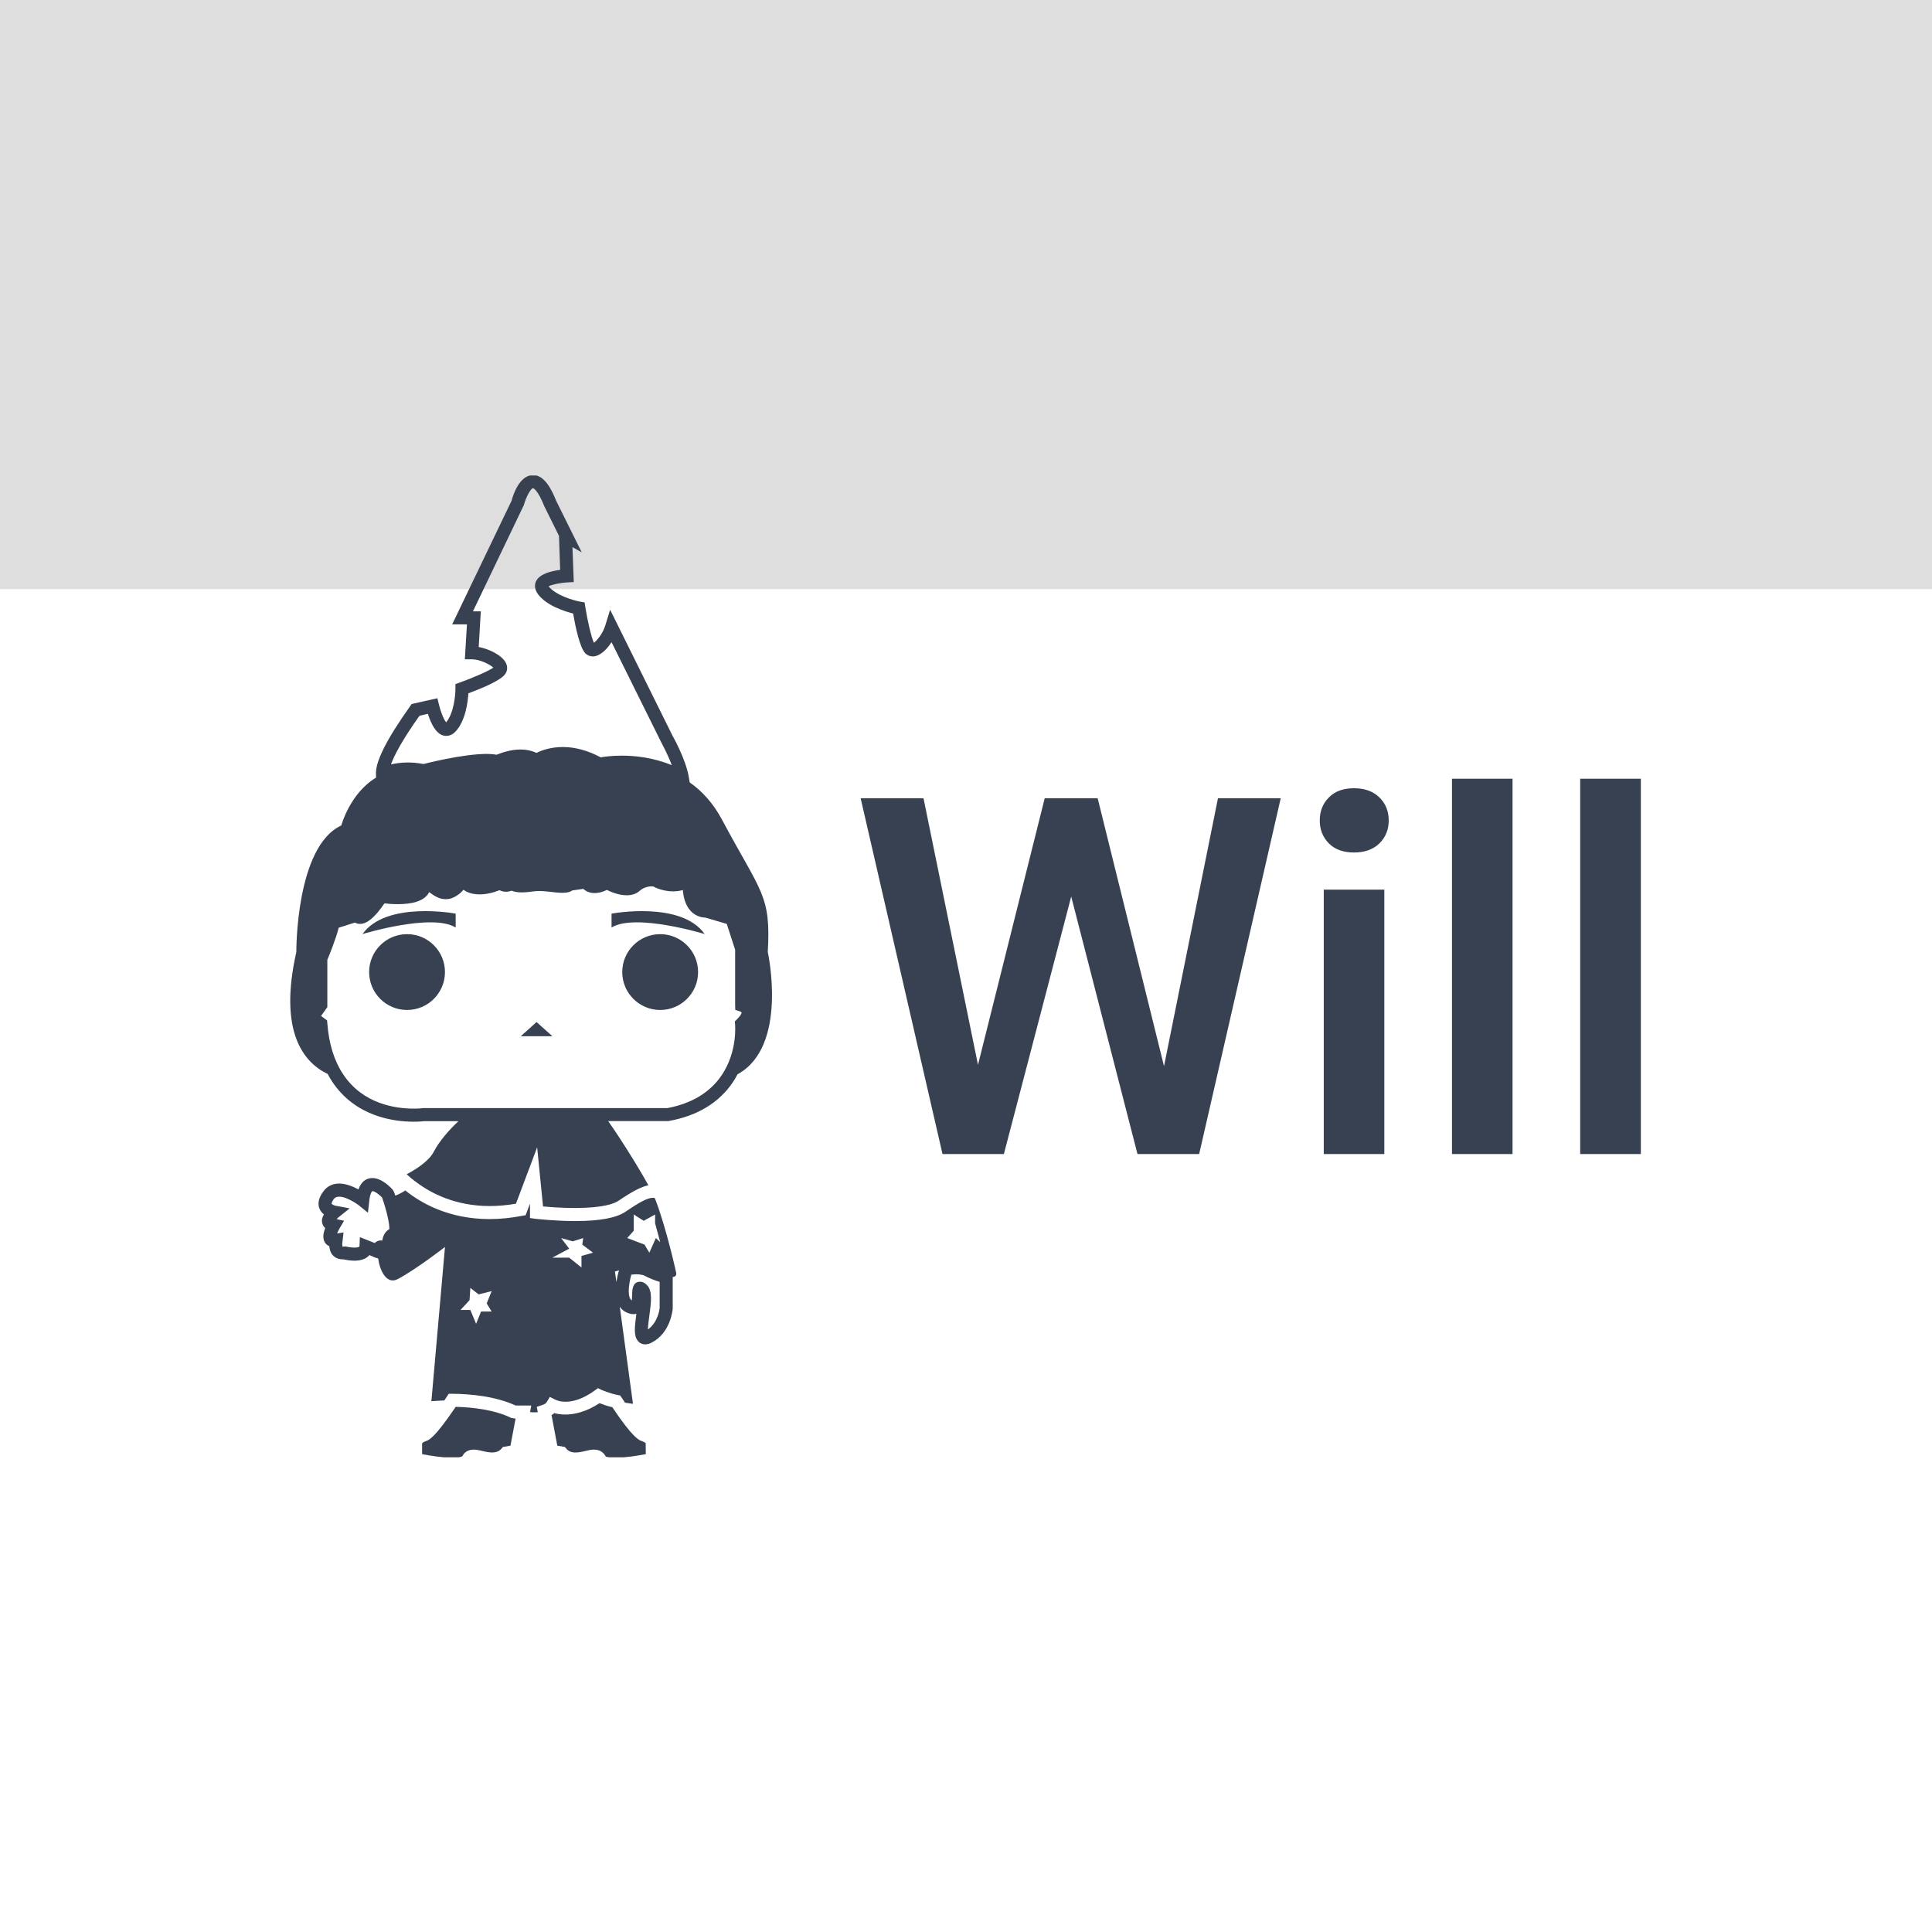 <svg xmlns="http://www.w3.org/2000/svg" version="1.1" xmlns:xlink="http://www.w3.org/1999/xlink" xmlns:svgjs="http://svgjs.dev/svgjs" width="1000" height="1000" viewBox="0 0 1000 1000"><rect width="1000" height="304.916" fill="#dedede"></rect><g transform="matrix(0.7,0,0,0.7,149.769,246.106)"><svg viewBox="0 0 340 247" data-background-color="#dedede" preserveAspectRatio="xMidYMid meet" height="726" width="1000" xmlns="http://www.w3.org/2000/svg" xmlns:xlink="http://www.w3.org/1999/xlink"><g id="tight-bounds" transform="matrix(1,0,0,1,0.112,-0.1)"><svg viewBox="0 0 339.776 247.2" height="247.2" width="339.776"><g><svg viewBox="0 0 684.659 498.116" height="247.2" width="339.776"><g transform="matrix(1,0,0,1,289.139,153.925)"><svg viewBox="0 0 395.52 190.266" height="190.266" width="395.52"><g id="textblocktransform"><svg viewBox="0 0 395.52 190.266" height="190.266" width="395.52" id="textblock"><g><svg viewBox="0 0 395.52 190.266" height="190.266" width="395.52"><g transform="matrix(1,0,0,1,0,0)"><svg width="395.52" viewBox="1.12 -37.5 77.95 37.5" height="190.266" data-palette-color="#374151"><path d="M12.5-7.54L19.51-35.55 23.32-35.55 22.97-28.83 15.43 0 11.47 0 12.5-7.54ZM7.4-35.55L13.09-7.71 13.5 0 9.3 0 1.12-35.55 7.4-35.55ZM31.23-7.79L36.82-35.55 43.09-35.55 34.94 0 30.71 0 31.23-7.79ZM24.8-35.55L31.76-7.45 32.74 0 28.78 0 21.36-28.83 21.07-35.55 24.8-35.55ZM53.44-26.42L53.44 0 47.39 0 47.39-26.42 53.44-26.42ZM46.99-33.33L46.99-33.33Q46.99-34.72 47.9-35.63 48.8-36.55 50.41-36.55L50.41-36.55Q52.02-36.55 52.95-35.63 53.88-34.72 53.88-33.33L53.88-33.33Q53.88-31.96 52.95-31.04 52.02-30.13 50.41-30.13L50.41-30.13Q48.8-30.13 47.9-31.04 46.99-31.96 46.99-33.33ZM66.25-37.5L66.25 0 60.2 0 60.2-37.5 66.25-37.5ZM79.07-37.5L79.07 0 73.01 0 73.01-37.5 79.07-37.5Z" opacity="1" transform="matrix(1,0,0,1,0,0)" fill="#374151" class="wordmark-text-0" data-fill-palette-color="primary" id="text-0"></path></svg></g></svg></g></svg></g></svg></g><g><svg viewBox="0 0 244.221 498.116" height="498.116" width="244.221"><g><svg xmlns="http://www.w3.org/2000/svg" xmlns:xlink="http://www.w3.org/1999/xlink" version="1.1" x="0" y="0" viewBox="31.574 12.42 36.851 75.161" enable-background="new 0 0 100 100" xml:space="preserve" height="498.116" width="244.221" class="icon-icon-0" data-fill-palette-color="accent" id="icon-0"><circle cx="40.509" cy="50.434" r="2.9" fill="#374151" data-fill-palette-color="accent"></circle><path d="M37.103 47.527c0 0 5.312-1.625 7.125-0.5v-1.062C44.228 45.965 38.916 44.965 37.103 47.527z" fill="#374151" data-fill-palette-color="accent"></path><circle cx="59.87" cy="50.434" r="2.9" fill="#374151" data-fill-palette-color="accent"></circle><path d="M63.276 47.527c0 0-5.312-1.625-7.125-0.5v-1.062C56.151 45.965 61.464 44.965 63.276 47.527z" fill="#374151" data-fill-palette-color="accent"></path><polygon points="49.208,55.34 51.625,55.34 50.416,54.257 " fill="#374151" data-fill-palette-color="accent"></polygon><path d="M68.101 48.9c0.25-4.37-0.5-4.5-3.5-10.12-0.689-1.29-1.55-2.21-2.47-2.85l-0.08-0.46c-0.24-1.35-1.2-3.05-1.229-3.1l-4.78-9.65-0.37 1.2c-0.18 0.61-0.64 1.16-0.87 1.33-0.2-0.43-0.49-1.68-0.66-2.74l-0.05-0.35-0.35-0.06c-0.48-0.09-1.82-0.46-2.41-1.17 0.229-0.13 0.87-0.27 1.44-0.3l0.489-0.03-0.1-2.67 0.71 0.4-1.95-3.93c-0.34-0.85-0.89-1.98-1.77-1.98-1.051 0-1.551 1.56-1.641 1.95l-4.55 9.47h1.13l-0.16 2.67h0.53c0.61 0 1.39 0.39 1.65 0.64-0.391 0.27-1.57 0.78-2.57 1.14l-0.33 0.12v0.35c0 0.49-0.12 1.87-0.71 2.57-0.18-0.2-0.42-0.8-0.55-1.35l-0.12-0.49-1.97 0.44-0.11 0.16c-1.82 2.56-2.68 4.27-2.62 5.24l0.01 0.23c-2.01 1.21-2.66 3.66-2.66 3.66-3.5 1.62-3.44 9.68-3.44 9.68-1.37 6.08 0.54 8.44 2.4 9.33 0.1 0.2 0.22 0.391 0.34 0.58 1.77 2.67 4.67 3.07 6.24 3.07 0.47 0 0.77-0.04 0.78-0.04h2.641c-0.74 0.68-1.511 1.6-1.871 2.31-0.39 0.761-1.41 1.391-2.09 1.75 0.19 0.181 0.45 0.4 0.77 0.631 1.11 0.829 2.97 1.8 5.58 1.8 0.65 0 1.33-0.061 2.01-0.181l1.62-4.31 0.45 4.52c0.531 0.051 1.46 0.12 2.451 0.12 2.189 0 3.02-0.35 3.319-0.55 1.04-0.71 1.73-1.07 2.29-1.189-0.12-0.21-0.26-0.46-0.41-0.721-0.63-1.09-1.75-2.89-2.67-4.189h4.61c2.21-0.391 3.87-1.4 4.93-2.971 0.13-0.199 0.25-0.399 0.36-0.609C69.701 56.12 68.101 48.9 68.101 48.9zM41.46 30.83l0.64-0.15c0.23 0.72 0.66 1.69 1.4 1.69 0.19 0 0.47-0.06 0.74-0.36 0.74-0.81 0.92-2.22 0.96-2.9 1.03-0.38 2.51-0.99 2.83-1.49 0.17-0.25 0.18-0.56 0.029-0.85-0.3-0.57-1.26-1.05-2.069-1.2l0.16-2.73H45.55l3.891-8.12c0.18-0.66 0.54-1.28 0.699-1.3 0.011 0 0.351 0.08 0.871 1.39l1.12 2.26 0.09 2.6c-0.67 0.09-1.581 0.3-1.85 0.88-0.08 0.18-0.17 0.55 0.16 0.99 0.67 0.88 2.03 1.3 2.68 1.47 0.19 1.08 0.521 2.64 0.95 3.06 0.149 0.14 0.34 0.22 0.55 0.22 0.53 0 1.061-0.5 1.44-1.09l3.79 7.64c0 0.01 0.479 0.86 0.819 1.77-1.42-0.59-2.819-0.73-3.83-0.73-0.75 0-1.33 0.08-1.609 0.13-0.971-0.52-1.95-0.79-2.9-0.79s-1.65 0.27-2.01 0.45c-0.36-0.17-0.771-0.26-1.22-0.26-0.79 0-1.511 0.27-1.83 0.4-1.48-0.29-4.91 0.53-5.59 0.71-0.88-0.17-1.72-0.15-2.49 0.03C39.511 33.9 40.09 32.76 41.46 30.83zM65.751 54.04l-0.17 0.17 0.02 0.24c0 0.02 0.19 2.06-1.01 3.85-0.89 1.34-2.33 2.2-4.18 2.54h-18.69c-0.01 0.01-0.28 0.04-0.7 0.04-1.37 0-3.89-0.34-5.4-2.63-0.68-1.01-1.09-2.32-1.21-3.891l-0.02-0.229-0.46-0.34 0.48-0.671V49.5c0.16-0.38 0.67-1.64 0.87-2.46l1.24-0.39c0.11 0.06 0.24 0.1 0.39 0.1 0.54 0 1.13-0.49 1.87-1.57 0.25 0.03 0.61 0.06 1.01 0.06 1.16 0 1.91-0.24 2.29-0.73 0.05-0.06 0.09-0.13 0.12-0.19 0.03 0.02 0.05 0.04 0.07 0.05 0.29 0.21 0.68 0.49 1.19 0.49 0.38 0 0.74-0.15 1.13-0.48l0.24-0.24c0.49 0.38 1.47 0.53 2.7 0.05l0.05-0.02c0.24 0.13 0.58 0.17 0.93 0.04 0.29 0.12 0.71 0.19 1.601 0.06 0.569-0.08 1.15 0 1.65 0.06 0.761 0.09 1.17 0.03 1.38-0.14l0.851-0.12c0.31 0.32 0.97 0.49 1.8 0.08 0.33 0.17 0.94 0.41 1.52 0.41 0.41 0 0.75-0.12 1-0.35 0.381-0.33 0.83-0.34 1.011-0.33 0.22 0.12 0.8 0.38 1.52 0.38 0.26 0 0.51-0.03 0.76-0.1 0.04 0.51 0.181 1.14 0.58 1.58 0.301 0.33 0.69 0.51 1.15 0.53l1.63 0.48 0.64 1.98v4.23l0.011 0.37 0.35 0.109c0.05 0.021 0.13 0.07 0.14 0.091C66.101 53.53 66.101 53.689 65.751 54.04z" fill="#374151" data-fill-palette-color="accent"></path><path d="M59.461 67.72c-0.42-0.1-1.04 0.23-2.22 1.03-0.71 0.49-1.98 0.729-3.88 0.729-1.561 0-2.951-0.17-3.011-0.17l-0.439-0.06v-1.101l-0.33 0.881-0.271 0.05c-0.84 0.16-1.68 0.25-2.479 0.25-3.13 0-5.27-1.23-6.45-2.19-0.29 0.181-0.55 0.32-0.77 0.391-0.03-0.091-0.07-0.181-0.1-0.28l-0.09-0.16c-0.13-0.15-0.83-0.9-1.56-0.9-0.38 0-0.82 0.17-1.07 0.87-0.41-0.22-0.95-0.45-1.47-0.45-0.51 0-0.94 0.211-1.22 0.61-0.35 0.47-0.45 0.92-0.29 1.311 0.08 0.189 0.2 0.329 0.34 0.439-0.12 0.2-0.19 0.42-0.13 0.66 0.03 0.13 0.09 0.27 0.23 0.39-0.14 0.34-0.22 0.75-0.04 1.07 0.05 0.1 0.16 0.23 0.35 0.31 0.02 0.221 0.08 0.471 0.24 0.66 0.14 0.17 0.4 0.36 0.84 0.351 0.16 0.029 0.5 0.1 0.84 0.1 0.61 0 0.96-0.2 1.15-0.43l0.46 0.2 0.21 0.06c0.11 0.88 0.63 2.03 1.49 1.58 1.42-0.75 3.62-2.46 3.62-2.46l-1.04 11.8c0 0 0.38-0.04 0.99-0.06 0.06-0.091 0.12-0.19 0.189-0.29l0.15-0.221h0.27c1.36 0.011 3.29 0.181 4.851 0.9h1.189l-0.09 0.5c0 0 0.26 0.04 0.59 0.01l-0.08-0.41 0.42-0.14c0.171-0.05 0.291-0.13 0.341-0.22l0.239-0.4 0.42 0.21c0 0 0.271 0.16 0.78 0.16 0.521 0 1.29-0.17 2.25-0.87l0.23-0.17 0.27 0.13c0 0 0.61 0.271 1.22 0.391l0.21 0.04 0.12 0.17c0.091 0.13 0.17 0.26 0.25 0.38l0.61 0.09-1.01-7.43c0.14 0.21 0.319 0.34 0.5 0.43 0.2 0.09 0.37 0.14 0.54 0.14 0.09 0 0.16-0.01 0.229-0.029 0 0.01 0 0.01 0 0.02-0.14 1.04-0.21 1.69 0.13 2.07 0.13 0.16 0.33 0.25 0.54 0.25 0.15 0 0.311-0.04 0.471-0.12 1.479-0.74 1.63-2.51 1.64-2.62v-2.41c0.19-0.02 0.29-0.12 0.27-0.3C61.101 73.46 60.351 70 59.461 67.72zM39.15 70.1c-0.37 0.21-0.49 0.58-0.54 0.87-0.04 0-0.07-0.01-0.11-0.01-0.07 0-0.29 0.02-0.46 0.2l-1.14-0.45-0.03 0.72c-0.02 0.021-0.13 0.08-0.39 0.08-0.33 0-0.67-0.09-0.67-0.09l-0.23 0.02c-0.03-0.06-0.04-0.25-0.01-0.38l0.08-0.71-0.49 0.08c0.05-0.12 0.11-0.26 0.18-0.38l0.35-0.59-0.57-0.13c0.05-0.05 0.1-0.101 0.15-0.141l0.85-0.68-1.07-0.2c-0.14-0.029-0.29-0.109-0.31-0.149 0 0-0.02-0.11 0.16-0.36 0.39-0.53 1.59 0.22 1.91 0.47l0.71 0.57 0.1-0.91c0.06-0.55 0.19-0.72 0.24-0.74 0.17 0 0.51 0.25 0.74 0.49C38.951 68.689 39.19 69.75 39.15 70.1zM46.981 76.399H46.17l-0.38 0.94-0.44-1.06H44.6l0.69-0.75 0.06-0.94 0.631 0.5 1-0.25L46.6 75.78 46.981 76.399zM53.851 72.149v0.881l-0.939-0.75h-1.29l1.29-0.69-0.62-0.81 0.89 0.25 0.801-0.25-0.07 0.5 0.82 0.619L53.851 72.149zM56.411 73.34c0 0 0.12-0.04 0.31-0.09-0.1 0.33-0.16 0.63-0.199 0.899L56.411 73.34zM59.831 76.13c0 0.01-0.1 1.08-0.9 1.64 0.011-0.3 0.07-0.75 0.11-1.05 0.14-1.02 0.26-1.91-0.19-2.35-0.06-0.07-0.25-0.25-0.51-0.25-0.6 0-0.609 0.649-0.62 0.989 0 0.11 0 0.301-0.02 0.44-0.3-0.18-0.311-0.95-0.04-1.97 0.53-0.07 0.89 0.01 1.01 0.08 0.36 0.189 0.771 0.359 1.16 0.47V76.13zM59.541 70.78l-0.5 1.119-0.37-0.619-1.32-0.5 0.5-0.561v-1.24l0.761 0.48 0.87-0.48v0.67l0.39 1.44L59.541 70.78z" fill="#374151" data-fill-palette-color="accent"></path><path d="M48.81 84.59l-0.39 2.07-0.58 0.1-0.12 0.14c-0.319 0.37-0.84 0.311-1.39 0.181-0.25-0.061-0.49-0.12-0.72-0.12-0.561 0-0.801 0.35-0.86 0.5 0 0.01-0.15 0.12-0.79 0.12-0.77 0-1.76-0.17-2.3-0.271V86.5c0-0.03 0.07-0.11 0.29-0.19 0.22-0.069 0.66-0.22 2.28-2.62 1.27 0.03 2.939 0.21 4.26 0.851L48.81 84.59z" fill="#374151" data-fill-palette-color="accent"></path><path d="M58.761 86.53l0.011 0.779c-0.54 0.101-1.53 0.271-2.311 0.271-0.53 0-0.72-0.08-0.75-0.08-0.1-0.2-0.34-0.54-0.9-0.54-0.229 0-0.47 0.06-0.72 0.12-0.55 0.13-1.069 0.2-1.39-0.181l-0.12-0.14-0.58-0.1-0.44-2.34c0.08-0.04 0.15-0.091 0.211-0.15 0.21 0.06 0.5 0.11 0.85 0.11 0.6 0 1.53-0.16 2.61-0.87 0.229 0.09 0.59 0.22 0.979 0.31 1.59 2.38 2.061 2.53 2.26 2.59 0.21 0.08 0.301 0.16 0.301 0.16L58.761 86.53z" fill="#374151" data-fill-palette-color="accent"></path></svg></g></svg></g></svg></g><defs></defs></svg><rect width="339.776" height="247.2" fill="none" stroke="none" visibility="hidden"></rect></g></svg></g></svg>